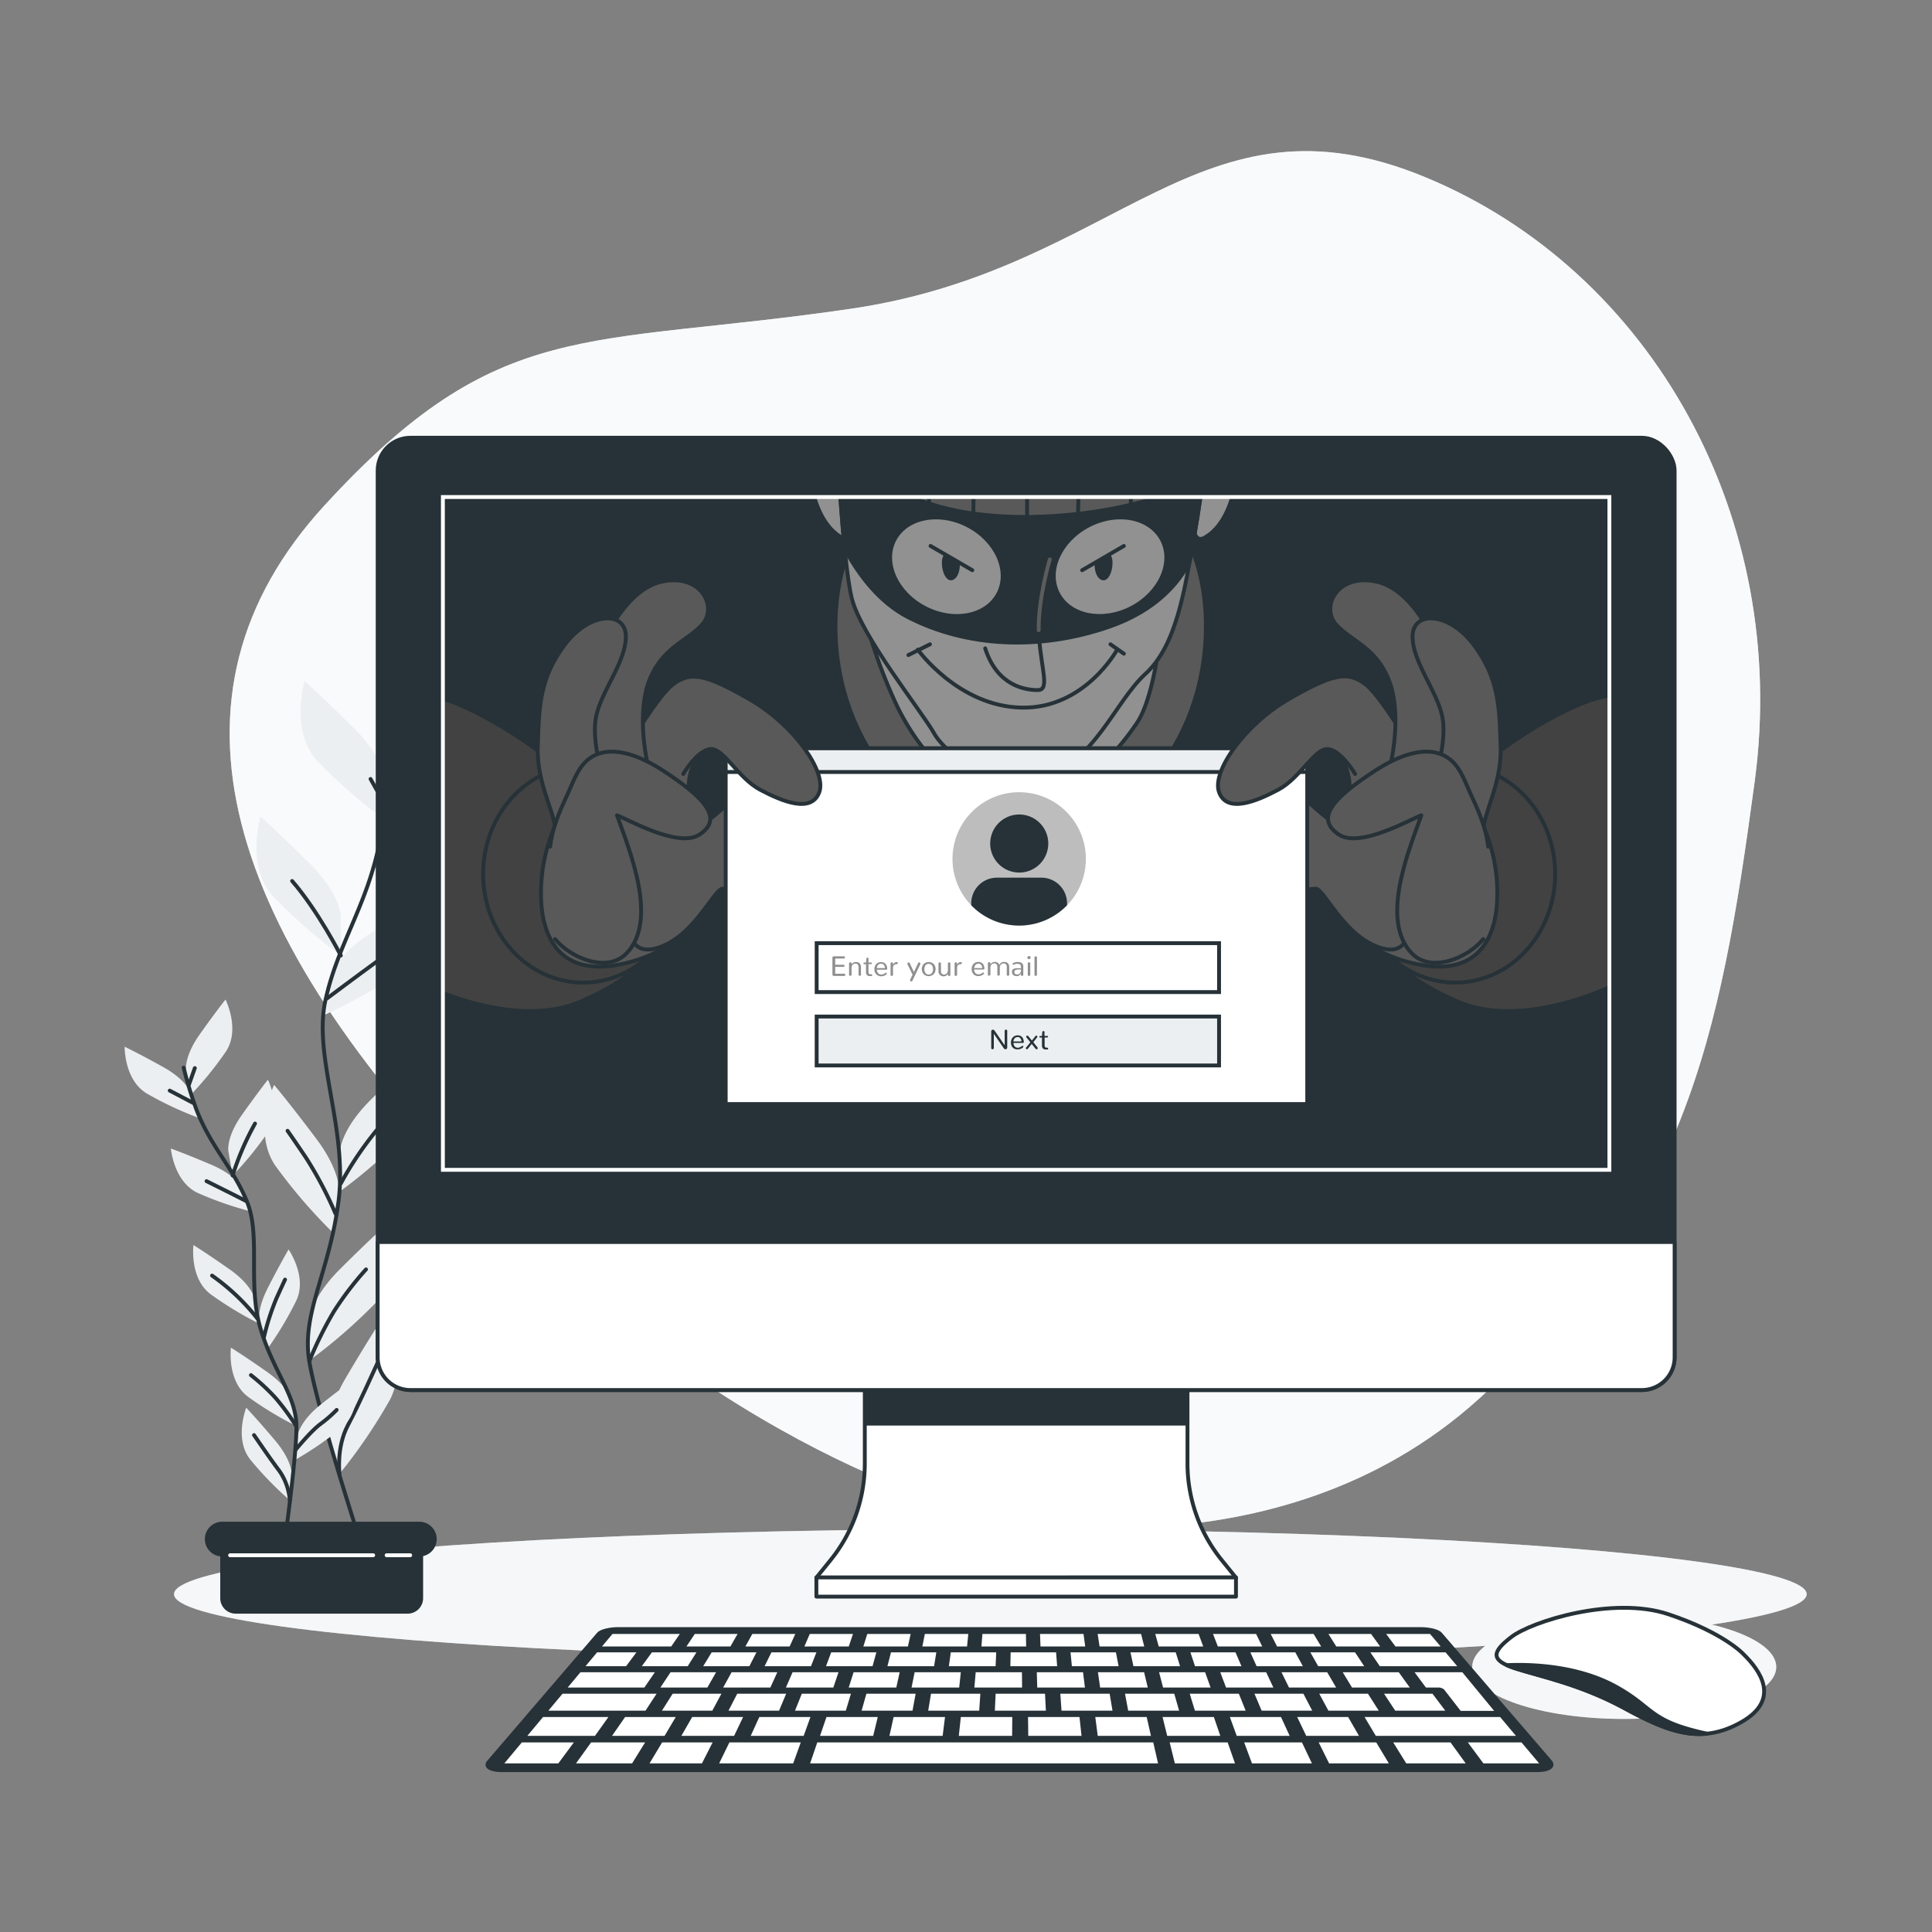 <svg xmlns="http://www.w3.org/2000/svg" xmlns:xlink="http://www.w3.org/1999/xlink" viewBox="0 0 500 500"><rect x="0" y="0" width="500" height="500" fill="#808080" stroke="none"/><defs><clipPath id="freepik--clip-path--inject-2"><path d="M307.32,378.76V351H223.81v27.76a39.72,39.72,0,0,1-8.87,25l-3.66,4.52H319.85l-3.66-4.52A39.72,39.72,0,0,1,307.32,378.76Z" style="fill:#fff;stroke:#263238;stroke-linecap:round;stroke-linejoin:round"></path></clipPath><clipPath id="freepik--clip-path-2--inject-2"><rect x="114.62" y="128.63" width="301.89" height="174.12" style="fill:none;stroke:#fff;stroke-miterlimit:10"></rect></clipPath><clipPath id="freepik--clip-path-3--inject-2"><path d="M418.05,436.42c-10.34-5.65-23-5.72-28.08-5.48a21.3,21.3,0,0,0,2.3.87c6.61,2.12,16.83,4.11,28.3,10.36,8,4.36,14.51,7.18,21.2,6.5C426.47,445.37,428.25,442,418.05,436.42Z" style="fill:#fff;stroke:#263238;stroke-linecap:round;stroke-linejoin:round"></path></clipPath></defs><g id="freepik--background-simple--inject-2"><path d="M255.74,392.18s73.95,17.94,127.1-30.26S445,270.16,454.12,202.17s-26.58-132-85.2-156.29-79.38,23.84-148.53,34S129.27,81.42,84,130.78,58,241.17,125.71,310.55,255.74,392.18,255.74,392.18Z" style="fill:#ECEFF1"></path><path d="M255.74,392.18s73.95,17.94,127.1-30.26S445,270.16,454.12,202.17s-26.58-132-85.2-156.29-79.38,23.84-148.53,34S129.27,81.42,84,130.78,58,241.17,125.71,310.55,255.74,392.18,255.74,392.18Z" style="fill:#fff;opacity:0.7"></path></g><g id="freepik--Floor--inject-2"><ellipse cx="256.3" cy="412.57" rx="211.26" ry="16.83" style="fill:#ECEFF1"></ellipse><ellipse cx="256.3" cy="412.57" rx="211.26" ry="16.83" style="fill:#fff;opacity:0.5"></ellipse><path d="M459.69,431.41c0,7.43-17.62,13.45-39.34,13.45s-39.34-6-39.34-13.45S398.62,418,420.35,418,459.69,424,459.69,431.41Z" style="fill:#ECEFF1"></path><path d="M459.69,431.41c0,7.43-17.62,13.45-39.34,13.45s-39.34-6-39.34-13.45S398.62,418,420.35,418,459.69,424,459.69,431.41Z" style="fill:#fff;opacity:0.5"></path></g><g id="freepik--Plants--inject-2"><path d="M99.63,202.1s0-5.62-7.87-13.48-12.91-12.36-12.91-12.36-3.94,12.92,3.37,20.79a138.13,138.13,0,0,0,17.41,15.16Z" style="fill:#ECEFF1"></path><path d="M88.21,237.18s0-5.62-7.86-13.48-12.92-12.36-12.92-12.36-3.93,12.92,3.37,20.78a137.71,137.71,0,0,0,17.41,15.17Z" style="fill:#ECEFF1"></path><path d="M99.13,211.67s.6-5.59,9.25-12.58,14.15-10.92,14.15-10.92,2.54,13.26-5.55,20.31a137.74,137.74,0,0,1-18.92,13.24Z" style="fill:#ECEFF1"></path><path d="M85.35,253.09s1.17-5.49,10.51-11.53,15.22-9.38,15.22-9.38,1.14,13.46-7.65,19.62A138.23,138.23,0,0,1,83.23,263Z" style="fill:#ECEFF1"></path><path d="M87.94,298.26s0-5.62,7.86-13.48,12.92-12.36,12.92-12.36,3.93,12.92-3.37,20.78a137.71,137.71,0,0,1-17.41,15.17Z" style="fill:#ECEFF1"></path><path d="M87.81,309.28s.8-5.56-5.87-14.46-11-14.06-11-14.06-5.73,12.22.38,21a137.64,137.64,0,0,0,15.08,17.49Z" style="fill:#ECEFF1"></path><path d="M80.05,342s0-5.62,7.87-13.48,12.91-12.36,12.91-12.36,3.94,12.92-3.37,20.78a138.64,138.64,0,0,1-17.41,15.17Z" style="fill:#ECEFF1"></path><path d="M85.3,371.58s-1.42-5.44,4.2-15,9.36-15.23,9.36-15.23,7.08,11.5,2,21a138.12,138.12,0,0,1-13,19.08Z" style="fill:#ECEFF1"></path><path d="M100.34,200.66a160.47,160.47,0,0,1-2.15,17.44c-3.11,16.06-10.88,26.42-14,40.93s5.81,33.19,3.42,51.82-9.64,29-7.57,41.43,13,46.1,13,46.1" style="fill:none;stroke:#263238;stroke-linecap:round;stroke-linejoin:round"></path><line x1="99.05" y1="215.4" x2="107.53" y2="208.9" style="fill:none;stroke:#263238;stroke-linecap:round;stroke-linejoin:round"></line><line x1="99.45" y1="207.91" x2="95.9" y2="201.6" style="fill:none;stroke:#263238;stroke-linecap:round;stroke-linejoin:round"></line><path d="M84.67,258.36s7.09-5.32,14.38-10.64" style="fill:none;stroke:#263238;stroke-linecap:round;stroke-linejoin:round"></path><path d="M88.21,247.29S82.3,235.7,75.6,228" style="fill:none;stroke:#263238;stroke-linecap:round;stroke-linejoin:round"></path><path d="M88.22,306.25A87.56,87.56,0,0,1,103.39,286" style="fill:none;stroke:#263238;stroke-linecap:round;stroke-linejoin:round"></path><path d="M86.84,314.13a99.37,99.37,0,0,0-7.69-14.58c-4.14-6.11-4.73-6.9-4.73-6.9" style="fill:none;stroke:#263238;stroke-linecap:round;stroke-linejoin:round"></path><path d="M80.05,352.28a95,95,0,0,1,6.39-12.92,82.5,82.5,0,0,1,8.28-10.84" style="fill:none;stroke:#263238;stroke-linecap:round;stroke-linejoin:round"></path><path d="M87.86,381.36S87,374.63,90,368.92s6.31-13.21,7.69-16.16" style="fill:none;stroke:#263238;stroke-linecap:round;stroke-linejoin:round"></path><path d="M48.14,277.14s-.61-3.53,3.46-9.31,6.76-9.15,6.76-9.15,3.87,7.67.14,13.4a87.83,87.83,0,0,1-9.27,11.4Z" style="fill:#ECEFF1"></path><path d="M59.1,297.89s-.61-3.52,3.47-9.3,6.76-9.16,6.76-9.16,3.86,7.68.14,13.4a88,88,0,0,1-9.27,11.4Z" style="fill:#ECEFF1"></path><path d="M49.48,283.08s-1-3.44-7.16-6.88-10.06-5.31-10.06-5.31S32.11,279.48,38,283a87.76,87.76,0,0,0,13.29,6.25Z" style="fill:#ECEFF1"></path><path d="M62.63,307.56s-1.34-3.31-7.85-6.09-10.56-4.23-10.56-4.23.75,8.56,6.92,11.47A87.85,87.85,0,0,0,65,313.53Z" style="fill:#ECEFF1"></path><path d="M65.9,336.17s-.61-3.53-6.39-7.6-9.44-6.35-9.44-6.35-1.07,8.53,4.37,12.67A88.78,88.78,0,0,0,67,342.51Z" style="fill:#ECEFF1"></path><path d="M67.18,343.06s-1.1-3.4,2.11-9.7,5.39-10,5.39-10,4.92,7.05,2,13.24a88.06,88.06,0,0,1-7.56,12.6Z" style="fill:#ECEFF1"></path><path d="M77.05,371.47s.41-3.55,6-8,9.07-6.87,9.07-6.87,1.55,8.45-3.64,12.89a88.57,88.57,0,0,1-12.11,8.33Z" style="fill:#ECEFF1"></path><path d="M75.59,362.71s-.61-3.52-6.39-7.6-9.44-6.34-9.44-6.34-1.07,8.52,4.36,12.66a88.14,88.14,0,0,0,12.57,7.62Z" style="fill:#ECEFF1"></path><path d="M75.52,381.86s.3-3.57-4.27-9-7.52-8.54-7.52-8.54-3.19,8,1,13.36A87.74,87.74,0,0,0,75,388.27Z" style="fill:#ECEFF1"></path><path d="M47.53,276.31A99.67,99.67,0,0,0,50.78,287c3.69,9.74,9.69,15.39,13.21,24.15S64,332.6,67.47,344s9.19,17.13,9.24,25.15S73.6,399.5,73.6,399.5" style="fill:none;stroke:#263238;stroke-linecap:round;stroke-linejoin:round"></path><line x1="49.94" y1="285.41" x2="43.92" y2="282.25" style="fill:none;stroke:#263238;stroke-linecap:round;stroke-linejoin:round"></line><line x1="48.88" y1="280.76" x2="50.42" y2="276.42" style="fill:none;stroke:#263238;stroke-linecap:round;stroke-linejoin:round"></line><path d="M63.62,310.79s-5-2.56-10.17-5.11" style="fill:none;stroke:#263238;stroke-linecap:round;stroke-linejoin:round"></path><path d="M60.2,304.23A72.12,72.12,0,0,1,66,290.78" style="fill:none;stroke:#263238;stroke-linecap:round;stroke-linejoin:round"></path><path d="M66.6,341.21a56.05,56.05,0,0,0-11.72-11.09" style="fill:none;stroke:#263238;stroke-linecap:round;stroke-linejoin:round"></path><path d="M68.32,346a63,63,0,0,1,3.23-10c1.94-4.28,2.22-4.84,2.22-4.84" style="fill:none;stroke:#263238;stroke-linecap:round;stroke-linejoin:round"></path><path d="M76.44,375.27s4-4.89,6.47-6.72a34.09,34.09,0,0,0,4.21-3.66" style="fill:none;stroke:#263238;stroke-linecap:round;stroke-linejoin:round"></path><path d="M76.71,369.18a59.51,59.51,0,0,0-5.41-7.41,52.83,52.83,0,0,0-6.36-5.89" style="fill:none;stroke:#263238;stroke-linecap:round;stroke-linejoin:round"></path><path d="M75,388.27a15.34,15.34,0,0,0-2.68-7.57c-2.48-3.27-5.39-7.6-6.58-9.3" style="fill:none;stroke:#263238;stroke-linecap:round;stroke-linejoin:round"></path><path d="M57.53,395.61H109a0,0,0,0,1,0,0v18a3.5,3.5,0,0,1-3.5,3.5H61a3.5,3.5,0,0,1-3.5-3.5v-18A0,0,0,0,1,57.53,395.61Z" style="fill:#263238;stroke:#263238;stroke-linecap:round;stroke-linejoin:round"></path><path d="M108.52,402.32h-51a4,4,0,0,1-4-4h0a4,4,0,0,1,4-4h51a4,4,0,0,1,4,4h0A4,4,0,0,1,108.52,402.32Z" style="fill:#263238;stroke:#263238;stroke-linecap:round;stroke-linejoin:round"></path><line x1="59.55" y1="402.5" x2="96.58" y2="402.5" style="fill:none;stroke:#fff;stroke-linecap:round;stroke-linejoin:round"></line><line x1="100.06" y1="402.5" x2="106.16" y2="402.5" style="fill:none;stroke:#fff;stroke-linecap:round;stroke-linejoin:round"></line></g><g id="freepik--Device--inject-2"><path d="M307.32,378.76V351H223.81v27.76a39.72,39.72,0,0,1-8.87,25l-3.66,4.52H319.85l-3.66-4.52A39.72,39.72,0,0,1,307.32,378.76Z" style="fill:#fff"></path><g style="clip-path:url(#freepik--clip-path--inject-2)"><path d="M218.68,368.94h93.77a39.57,39.57,0,0,1-5.13-19.44V321.73H223.81V349.5A39.57,39.57,0,0,1,218.68,368.94Z" style="fill:#263238"></path></g><path d="M307.32,378.76V351H223.81v27.76a39.72,39.72,0,0,1-8.87,25l-3.66,4.52H319.85l-3.66-4.52A39.72,39.72,0,0,1,307.32,378.76Z" style="fill:none;stroke:#263238;stroke-linecap:round;stroke-linejoin:round"></path><rect x="97.74" y="113.29" width="335.65" height="246.46" rx="8.48" style="fill:#263238;stroke:#263238;stroke-linecap:round;stroke-linejoin:round"></rect><path d="M97.74,321.44H433.39a0,0,0,0,1,0,0v29.82a8.48,8.48,0,0,1-8.48,8.48H106.22a8.48,8.48,0,0,1-8.48-8.48V321.44a0,0,0,0,1,0,0Z" style="fill:#fff;stroke:#263238;stroke-linecap:round;stroke-linejoin:round"></path><rect x="211.28" y="408.24" width="108.59" height="4.96" style="fill:#fff;stroke:#263238;stroke-linecap:round;stroke-linejoin:round"></rect><g style="clip-path:url(#freepik--clip-path-2--inject-2)"><path d="M110,172.41S186.26,114,262.1,118.85s147.59,50.46,160.3,58.87V333.53H107.7Z" style="fill:#263238;stroke:#263238;stroke-linecap:round;stroke-linejoin:round"></path><path d="M312.08,162.08c0,30.71-21.46,55.6-47.93,55.6s-47.93-24.89-47.93-55.6,21.46-47,47.93-47S312.08,131.37,312.08,162.08Z" style="fill:#595959;stroke:#263238;stroke-linecap:round;stroke-linejoin:round"></path><path d="M223,156.56a135.36,135.36,0,0,0,8.88,25.58c6.2,13.19,18.85,26.93,32,26.93S289.46,194.26,294.3,187s6.47-26.66,6.47-26.66Z" style="fill:#919191;stroke:#263238;stroke-linecap:round;stroke-linejoin:round"></path><path d="M211.61,111.55c-2,2.26-2.48,5.33-2.32,8.48.35,7,2.79,16,8.72,19.17s2.09-22.3,2.79-27.19c.63-4.43-4.49-3.77-7-2.26A9,9,0,0,0,211.61,111.55Z" style="fill:#919191;stroke:#263238;stroke-linecap:round;stroke-linejoin:round"></path><path d="M318.17,111.49a14.47,14.47,0,0,1,2.18,8.54c-.35,7-2.79,16-8.72,19.17s-2.09-22.31-2.78-27.19c-.39-2.69,1.9-3.67,4.19-3.53A6.59,6.59,0,0,1,318.17,111.49Z" style="fill:#919191;stroke:#263238;stroke-linecap:round;stroke-linejoin:round"></path><path d="M214.17,89.7s-.69-12.9,2.79-21.61,17.43-22.31,29.28-27.19,26.5-4.88,38.7,3.83,18.47,13.6,21.61,20.92,5.92,22,5.92,31-8,18.13-22.65,24.06-51.59,3.48-64.49-4.19S214.17,89.7,214.17,89.7Z" style="fill:#595959;stroke:#263238;stroke-linecap:round;stroke-linejoin:round"></path><path d="M216.26,108.87s1.75,36.26,4.19,46,18.12,29.28,21.26,34.86,14.64,13.94,27.89,11.15,18.82-19.17,26.84-26.49S306.55,152.8,309,139.2s4.53-33.11,4.53-33.11-19.17,13.94-49.85,10.8-47.06-14.64-47.06-14.64Z" style="fill:#919191;stroke:#263238;stroke-linecap:round;stroke-linejoin:round"></path><path d="M263.67,116.89c-30.67-3.13-47.06-14.64-47.06-14.64l-.35,6.62s.92,19,2.34,33.15c3.34,6.26,8.68,13.75,16.49,17.75,15,7.67,33.81,8.71,51.94,2.44,12.27-4.25,18-11.37,20.83-16.72.38-2.09.75-4.2,1.13-6.29,2.44-13.59,4.53-33.11,4.53-33.11S294.35,120,263.67,116.89Z" style="fill:#263238;stroke:#263238;stroke-linecap:round;stroke-linejoin:round"></path><path d="M237.53,168.13s10.46,14.65,26.84,15,24.75-15,24.75-15" style="fill:none;stroke:#263238;stroke-linecap:round;stroke-linejoin:round"></path><line x1="240.67" y1="166.74" x2="235.09" y2="169.53" style="fill:none;stroke:#263238;stroke-linecap:round;stroke-linejoin:round"></line><line x1="287.38" y1="166.74" x2="290.86" y2="169.18" style="fill:none;stroke:#263238;stroke-linecap:round;stroke-linejoin:round"></line><ellipse cx="244.92" cy="146.66" rx="12.04" ry="15.16" transform="translate(2.14 296.83) rotate(-62.65)" style="fill:#919191;stroke:#263238;stroke-linecap:round;stroke-linejoin:round"></ellipse><path d="M273.81,153.62c3.06,5.91,11.56,7.58,19,3.73s11-11.75,7.93-17.65-11.56-7.58-19-3.73S270.76,147.72,273.81,153.62Z" style="fill:#919191;stroke:#263238;stroke-linecap:round;stroke-linejoin:round"></path><path d="M268.81,163.09c0,.65,0,1.28.09,1.91.7,8.71,2.79,13.59-.35,13.59s-10.46-1-13.59-10.8" style="fill:none;stroke:#263238;stroke-linecap:round;stroke-linejoin:round"></path><path d="M271.69,144.78s-3,9.92-2.88,18.31" style="fill:none;stroke:#5c5c5c;stroke-linecap:round;stroke-linejoin:round"></path><line x1="290.86" y1="141.29" x2="280.06" y2="147.57" style="fill:none;stroke:#263238;stroke-linecap:round;stroke-linejoin:round"></line><path d="M287.28,143.4l-4,2.21a5.27,5.27,0,0,0,0,.57c0,2.23,1,4,2.32,4s2.31-2.23,2.31-4.46A3.61,3.61,0,0,0,287.28,143.4Z" style="fill:#263238"></path><line x1="240.82" y1="141.29" x2="251.63" y2="147.57" style="fill:none;stroke:#263238;stroke-linecap:round;stroke-linejoin:round"></line><path d="M244.4,143.4l4,2.21a5.27,5.27,0,0,1,0,.57c0,2.23-1,4-2.32,4s-2.31-2.23-2.31-4.46A3.61,3.61,0,0,1,244.4,143.4Z" style="fill:#263238"></path><path d="M212.26,90.72s-.88,18.5-.53,20.94S218,123.17,241,130.49s56.13,1,65.54-4.88,8-10.11,8.36-16.39.7-12.89.35-14.64-3.13-2.44-4.18,1-19.87,15-47.76,13.94-43.92-15.34-46-20.22S211.52,87.94,212.26,90.72Z" style="fill:#595959;stroke:#263238;stroke-linecap:round;stroke-linejoin:round"></path><path d="M218.74,92.58a2.31,2.31,0,0,0-2.22,2.59v22.42" style="fill:none;stroke:#263238;stroke-linecap:round;stroke-linejoin:round"></path><path d="M223.38,115.64V122" style="fill:none;stroke:#263238;stroke-linecap:round;stroke-linejoin:round"></path><path d="M225,98s-1.66,2-1.66,3.52v6.25" style="fill:none;stroke:#263238;stroke-linecap:round;stroke-linejoin:round"></path><path d="M232.64,102s-2,1.85-2,3.52v20.93" style="fill:none;stroke:#263238;stroke-linecap:round;stroke-linejoin:round"></path><path d="M240.49,121.8c0,4.15-.07,8-.07,8" style="fill:none;stroke:#263238;stroke-linecap:round;stroke-linejoin:round"></path><path d="M242.83,106.66s-2.59,3.7-2.41,5.19c.07.53.09,3,.08,6" style="fill:none;stroke:#263238;stroke-linecap:round;stroke-linejoin:round"></path><path d="M253.21,108.88a42.36,42.36,0,0,0-1.11,7c0,2.41-.19,16.49-.19,16.49" style="fill:none;stroke:#263238;stroke-linecap:round;stroke-linejoin:round"></path><line x1="265.81" y1="110.18" x2="265.81" y2="133.34" style="fill:none;stroke:#263238;stroke-linecap:round;stroke-linejoin:round"></line><path d="M277.48,109.62s2.22,2.23,2,6.86S279,132.6,279,132.6" style="fill:none;stroke:#263238;stroke-linecap:round;stroke-linejoin:round"></path><path d="M292.66,126c0,2.43,0,4.21,0,4.21" style="fill:none;stroke:#263238;stroke-linecap:round;stroke-linejoin:round"></path><path d="M290.08,107.21s2.22,3,2.41,5.75c.06.9.1,3.06.13,5.54" style="fill:none;stroke:#263238;stroke-linecap:round;stroke-linejoin:round"></path><path d="M301.57,102.58s3,1.67,3.7,4.26-.74,19.64-.74,19.64" style="fill:none;stroke:#263238;stroke-linecap:round;stroke-linejoin:round"></path><path d="M310.64,96.65s3.17-1.08,2.78,5.38-1.48,19.27-1.48,19.27" style="fill:none;stroke:#263238;stroke-linecap:round;stroke-linejoin:round"></path><path d="M360.88,247.21s.88,5.32,16.37,12,36.74-1.77,46-7.09S433.91,198.52,429,187s-16.8-7.15-28.77-.45S383,199,373.71,204.72,346.71,227.3,360.88,247.21Z" style="fill:#424242;stroke:#263238;stroke-linecap:round;stroke-linejoin:round"></path><ellipse cx="376.59" cy="226.19" rx="25.89" ry="28.11" style="fill:#424242;stroke:#263238;stroke-linecap:round;stroke-linejoin:round"></ellipse><path d="M380.73,207.87c-4.76-7.81-27.07-17-34.55-18a7,7,0,0,0-1.43,0l2,5.6s3.54,4.87,2.22,10.62c-1.26,5.45-.78,10.63-5.76,8,0,.58-5.8-2.78-5.75-2.22a29.59,29.59,0,0,0,4.69,13.41s1.7,17.66,21.4,23.44,23.3-7.27,23.85-14.64A43.26,43.26,0,0,0,380.73,207.87Z" style="fill:#595959;stroke:#263238;stroke-linecap:round;stroke-linejoin:round"></path><path d="M364.42,233.05s3.1,15-6.64,12.39S342.73,230,340.52,230s-12.4,2.66-17.27-5.75-8-15.94-4.87-23.9,9.74-5.76,13.73,0,11.5,11.5,11.5,11.5,1.78-1.77,9.74-1.77,8-1.32,8-1.32" style="fill:#595959;stroke:#263238;stroke-linecap:round;stroke-linejoin:round"></path><path d="M166.64,247.21s-.89,5.32-16.38,12-36.74-1.77-46-7.09S93.6,198.52,98.47,187s16.8-7.15,28.77-.45S144.5,199,153.8,204.72,180.8,227.3,166.64,247.21Z" style="fill:#424242;stroke:#263238;stroke-linecap:round;stroke-linejoin:round"></path><ellipse cx="150.92" cy="226.19" rx="25.89" ry="28.11" style="fill:#424242;stroke:#263238;stroke-linecap:round;stroke-linejoin:round"></ellipse><path d="M146.78,207.87c4.76-7.81,27.08-17,34.55-18a7,7,0,0,1,1.43,0l-2,5.6s-3.54,4.87-2.21,10.62c1.25,5.45.77,10.63,5.75,8,0,.58,5.8-2.78,5.76-2.22a29.54,29.54,0,0,1-4.7,13.41s-1.69,17.66-21.4,23.44-23.29-7.27-23.85-14.64A43.39,43.39,0,0,1,146.78,207.87Z" style="fill:#595959;stroke:#263238;stroke-linecap:round;stroke-linejoin:round"></path><path d="M163.09,233.05s-3.09,15,6.64,12.39S184.78,230,187,230s12.39,2.66,17.26-5.75,8-15.94,4.87-23.9-9.74-5.76-13.72,0-11.51,11.5-11.51,11.5-1.77-1.77-9.74-1.77-8-1.32-8-1.32" style="fill:#595959;stroke:#263238;stroke-linecap:round;stroke-linejoin:round"></path><rect x="187.81" y="193.66" width="150.5" height="92.07" style="fill:#fff;stroke:#263238;stroke-linecap:round;stroke-linejoin:round"></rect><circle cx="263.76" cy="222.27" r="17.26" transform="translate(2.3 447.25) rotate(-80.83)" style="fill:#bdbdbd"></circle><circle cx="263.76" cy="218.29" r="7.52" transform="translate(5.34 442.87) rotate(-80.6)" style="fill:#263238"></circle><path d="M251.36,234.28a17.26,17.26,0,0,0,24.79,0v-.5a6.64,6.64,0,0,0-6.64-6.64H258a6.64,6.64,0,0,0-6.64,6.64Z" style="fill:#263238"></path><rect x="211.35" y="244.09" width="104.14" height="12.66" style="fill:none;stroke:#263238;stroke-miterlimit:10"></rect><rect x="211.35" y="263.08" width="104.14" height="12.66" style="fill:#ECEFF1;stroke:#263238;stroke-miterlimit:10"></rect><path d="M215.54,252.46a.31.31,0,0,1-.11-.25v-4.37a.35.35,0,0,1,.1-.25.33.33,0,0,1,.24-.1h2.63a.26.26,0,0,1,.2.08.32.32,0,0,1,.08.2.32.32,0,0,1-.08.21.26.26,0,0,1-.2.08h-2.25v1.62h2.12a.26.26,0,0,1,.22.08.26.26,0,0,1,.07.19.26.26,0,0,1-.29.28h-2.12V252h2.34a.26.26,0,0,1,.21.09.27.27,0,0,1,.07.2.26.26,0,0,1-.28.28h-2.71A.33.33,0,0,1,215.54,252.46Z" style="fill:#8f8f8f"></path><path d="M219.84,252.48a.26.26,0,0,1-.1-.22v-2.92a.29.29,0,0,1,.1-.22.31.31,0,0,1,.23-.08.34.34,0,0,1,.22.07.26.26,0,0,1,.1.22v.31a1,1,0,0,1,.44-.5,1.36,1.36,0,0,1,.71-.17,1.28,1.28,0,0,1,.94.34,1.38,1.38,0,0,1,.34,1v1.92a.28.28,0,0,1-.09.22.3.3,0,0,1-.22.08.31.31,0,0,1-.23-.08.28.28,0,0,1-.09-.22v-1.93a1,1,0,0,0-.21-.69.77.77,0,0,0-.6-.24.94.94,0,0,0-.69.29,1.15,1.15,0,0,0-.3.8v1.77a.29.29,0,0,1-.1.22.32.32,0,0,1-.23.08A.29.29,0,0,1,219.84,252.48Z" style="fill:#8f8f8f"></path><path d="M224.36,252.35a1.2,1.2,0,0,1-.24-.82v-2h-.43a.24.24,0,0,1-.18-.06.22.22,0,0,1,0-.3.24.24,0,0,1,.17-.06h.44l.09-1a.23.23,0,0,1,.1-.19.27.27,0,0,1,.2-.08.26.26,0,0,1,.18.06.24.24,0,0,1,.07.19v1h.66a.24.24,0,0,1,.17.06.21.21,0,0,1,.06.16c0,.13-.08.2-.23.2h-.66v1.93a1,1,0,0,0,.11.53.33.33,0,0,0,.32.16h.3a.26.26,0,0,1,.19.08.25.25,0,0,1,0,.31.2.2,0,0,1-.12.08l-.16,0H225A.86.86,0,0,1,224.36,252.35Z" style="fill:#8f8f8f"></path><path d="M227.13,252.41a1.68,1.68,0,0,1-.63-.64,2.16,2.16,0,0,1,0-1.88,1.53,1.53,0,0,1,.59-.67A1.61,1.61,0,0,1,228,249a1.67,1.67,0,0,1,.73.14,1.13,1.13,0,0,1,.5.38,2,2,0,0,1,.28.54,2.69,2.69,0,0,1,.1.66.25.25,0,0,1-.06.17.22.22,0,0,1-.17.07h-2.43a1.25,1.25,0,0,0,.32.92,1.14,1.14,0,0,0,.82.32,1.48,1.48,0,0,0,.57-.11,2.78,2.78,0,0,0,.51-.31.24.24,0,0,1,.13-.05.18.18,0,0,1,.15.07.2.2,0,0,1,.06.15.28.28,0,0,1-.1.2,2,2,0,0,1-2.25.29Zm1.89-1.88a1.45,1.45,0,0,0-.28-.81.88.88,0,0,0-.73-.32,1.06,1.06,0,0,0-.45.1.78.78,0,0,0-.33.26,1.13,1.13,0,0,0-.21.35,1.58,1.58,0,0,0-.09.42Z" style="fill:#8f8f8f"></path><path d="M230.56,252.48a.27.27,0,0,1-.09-.22v-2.92a.25.25,0,0,1,.1-.22.35.35,0,0,1,.22-.08.36.36,0,0,1,.23.08.26.26,0,0,1,.09.21v.42a1.06,1.06,0,0,1,.36-.55,1,1,0,0,1,.64-.22.2.2,0,0,1,.18.09.32.32,0,0,1,.07.2.24.24,0,0,1-.07.18.19.19,0,0,1-.17.07,1,1,0,0,0-.74.25.87.87,0,0,0-.27.67v1.82a.27.27,0,0,1-.09.22.34.34,0,0,1-.23.08A.31.31,0,0,1,230.56,252.48Z" style="fill:#8f8f8f"></path><path d="M235.84,254a.37.37,0,0,1-.22-.08.25.25,0,0,1-.09-.2.31.31,0,0,1,0-.13l.64-1.35-1.32-2.72a.32.32,0,0,1,0-.14.29.29,0,0,1,.09-.22.38.38,0,0,1,.23-.08.28.28,0,0,1,.27.19l1.08,2.29,1.09-2.3a.31.31,0,0,1,.28-.2.33.33,0,0,1,.22.09.29.29,0,0,1,.09.21.5.5,0,0,1,0,.12l-2.06,4.32A.29.29,0,0,1,235.84,254Z" style="fill:#8f8f8f"></path><path d="M239.05,252.11a2,2,0,0,1,0-2.63,1.9,1.9,0,0,1,2.59,0,2,2,0,0,1,0,2.63,1.87,1.87,0,0,1-2.59,0Zm2.13-.29a1.88,1.88,0,0,0,0-2,1.11,1.11,0,0,0-1.67,0,1.87,1.87,0,0,0,0,2,1,1,0,0,0,.83.38A1,1,0,0,0,241.18,251.82Z" style="fill:#8f8f8f"></path><path d="M243.23,252.28a1.34,1.34,0,0,1-.35-1v-1.91a.3.3,0,0,1,.09-.23.37.37,0,0,1,.46,0,.3.3,0,0,1,.09.23v1.92a1,1,0,0,0,.21.69.72.72,0,0,0,.59.24.94.94,0,0,0,.69-.29,1.21,1.21,0,0,0,.31-.8v-1.76a.26.26,0,0,1,.1-.22.31.31,0,0,1,.22-.09.36.36,0,0,1,.23.08.3.3,0,0,1,.09.23v2.92a.25.25,0,0,1-.1.22.3.3,0,0,1-.22.08.35.35,0,0,1-.23-.07.28.28,0,0,1-.09-.22V252a1,1,0,0,1-.44.49,1.43,1.43,0,0,1-.72.18A1.26,1.26,0,0,1,243.23,252.28Z" style="fill:#8f8f8f"></path><path d="M247.14,252.48a.27.27,0,0,1-.09-.22v-2.92a.27.27,0,0,1,.09-.22.38.38,0,0,1,.23-.08.33.33,0,0,1,.22.08.24.24,0,0,1,.1.21v.42a1,1,0,0,1,.35-.55,1,1,0,0,1,.65-.22.23.23,0,0,1,.18.09.32.32,0,0,1,.06.2.28.28,0,0,1-.06.18.21.21,0,0,1-.17.07,1.09,1.09,0,0,0-.75.25.9.9,0,0,0-.26.67v1.82a.25.25,0,0,1-.1.22.31.31,0,0,1-.23.08A.29.29,0,0,1,247.14,252.48Z" style="fill:#8f8f8f"></path><path d="M252.32,252.41a1.59,1.59,0,0,1-.62-.64,2,2,0,0,1-.24-1,2,2,0,0,1,.2-.9,1.59,1.59,0,0,1,.59-.67,1.65,1.65,0,0,1,.92-.25,1.67,1.67,0,0,1,.73.14,1.16,1.16,0,0,1,.49.38,1.55,1.55,0,0,1,.28.54,2.28,2.28,0,0,1,.1.66.31.31,0,0,1-.05.17.24.24,0,0,1-.17.07h-2.44a1.26,1.26,0,0,0,.33.92,1.11,1.11,0,0,0,.82.32,1.4,1.4,0,0,0,.56-.11,2.78,2.78,0,0,0,.51-.31.27.27,0,0,1,.14-.05.17.17,0,0,1,.14.07.2.2,0,0,1,.06.15.25.25,0,0,1-.1.2,2,2,0,0,1-1.36.51A2,2,0,0,1,252.32,252.41Zm1.89-1.88a1.38,1.38,0,0,0-.28-.81.87.87,0,0,0-.73-.32,1.14,1.14,0,0,0-.45.1.93.93,0,0,0-.33.26,1.1,1.1,0,0,0-.2.35,1.29,1.29,0,0,0-.1.42Z" style="fill:#8f8f8f"></path><path d="M255.75,252.48a.27.27,0,0,1-.09-.22v-2.93a.29.29,0,0,1,.09-.22A.38.38,0,0,1,256,249a.35.35,0,0,1,.22.08.23.23,0,0,1,.1.2v.33a1.17,1.17,0,0,1,.46-.5,1.41,1.41,0,0,1,.69-.17,1.27,1.27,0,0,1,.74.21,1,1,0,0,1,.42.61,1.21,1.21,0,0,1,.48-.62,1.52,1.52,0,0,1,.79-.2,1.59,1.59,0,0,1,.5.07,1.52,1.52,0,0,1,.41.24,1.11,1.11,0,0,1,.28.43,1.85,1.85,0,0,1,.1.61v1.94a.25.25,0,0,1-.1.22.31.31,0,0,1-.23.08.29.29,0,0,1-.22-.08.27.27,0,0,1-.09-.22v-2a.93.93,0,0,0-.21-.66.72.72,0,0,0-.57-.23,1,1,0,0,0-.73.29,1.19,1.19,0,0,0-.29.86v1.71a.26.26,0,0,1-.1.22.3.3,0,0,1-.22.08.29.29,0,0,1-.22-.08.26.26,0,0,1-.1-.22v-1.88c0-.65-.26-1-.77-1a1,1,0,0,0-.74.3,1.14,1.14,0,0,0-.28.83v1.73a.25.25,0,0,1-.1.22.31.31,0,0,1-.23.08A.29.29,0,0,1,255.75,252.48Z" style="fill:#8f8f8f"></path><path d="M262.26,252.36a.91.91,0,0,1-.35-.76,1.25,1.25,0,0,1,0-.35,1.11,1.11,0,0,1,.12-.27.67.67,0,0,1,.22-.19,1.55,1.55,0,0,1,.32-.14,2,2,0,0,1,.43-.07l.54,0h.67v-.39a.7.7,0,0,0-.2-.56.8.8,0,0,0-.56-.18,2.2,2.2,0,0,0-.44,0l-.34.09-.3.13h-.09a.21.21,0,0,1-.16-.07.28.28,0,0,1-.07-.17.18.18,0,0,1,.1-.16,2.62,2.62,0,0,1,1.31-.31,1.55,1.55,0,0,1,1,.3,1.12,1.12,0,0,1,.37.93v2.07a.27.27,0,0,1-.1.22.35.35,0,0,1-.22.08.33.33,0,0,1-.22-.08.27.27,0,0,1-.09-.22v-.34a1.13,1.13,0,0,1-1.1.7A1.42,1.42,0,0,1,262.26,252.36Zm1.69-.5a1.23,1.23,0,0,0,.3-.86v-.1h-.71a3.12,3.12,0,0,0-.49.06.82.82,0,0,0-.32.12.48.48,0,0,0-.16.19.67.67,0,0,0-.05.3.56.56,0,0,0,.19.47.82.82,0,0,0,.52.15A1,1,0,0,0,264,251.86Z" style="fill:#8f8f8f"></path><path d="M266,248.11a.42.42,0,0,1-.11-.29.36.36,0,0,1,.12-.28.41.41,0,0,1,.3-.11.44.44,0,0,1,.3.11.39.39,0,0,1,.11.28.42.42,0,0,1-.11.29.44.44,0,0,1-.3.1A.45.45,0,0,1,266,248.11Zm.08,4.37a.32.32,0,0,1-.09-.24v-2.89a.3.3,0,0,1,.09-.23.35.35,0,0,1,.23-.09.33.33,0,0,1,.23.09.3.3,0,0,1,.09.23v2.89a.3.3,0,0,1-.1.24.36.36,0,0,1-.23.08A.35.35,0,0,1,266.06,252.48Z" style="fill:#8f8f8f"></path><path d="M267.81,252.48a.32.32,0,0,1-.09-.24v-4.43a.28.28,0,0,1,.1-.23.31.31,0,0,1,.22-.09.33.33,0,0,1,.23.09.3.3,0,0,1,.09.23v4.43a.3.3,0,0,1-.1.24.36.36,0,0,1-.23.08A.35.35,0,0,1,267.81,252.48Z" style="fill:#8f8f8f"></path><path d="M256.63,271.47a.33.33,0,0,1-.1-.24v-4.3a.45.45,0,0,1,.12-.33.38.38,0,0,1,.29-.12.54.54,0,0,1,.26.07.55.55,0,0,1,.22.21l2.59,3.76v-3.73a.3.3,0,0,1,.09-.23.35.35,0,0,1,.24-.08.32.32,0,0,1,.23.08.28.28,0,0,1,.1.23v4.3a.42.42,0,0,1-.13.33.39.39,0,0,1-.31.13.53.53,0,0,1-.24-.06.49.49,0,0,1-.2-.18l-2.59-3.76v3.68a.33.33,0,0,1-.1.24.41.41,0,0,1-.24.08A.38.38,0,0,1,256.63,271.47Z" style="fill:#263238"></path><path d="M262.47,271.39a1.55,1.55,0,0,1-.63-.64,2.21,2.21,0,0,1,0-1.88,1.63,1.63,0,0,1,.59-.66,1.68,1.68,0,0,1,.92-.26,1.83,1.83,0,0,1,.73.14,1.28,1.28,0,0,1,.5.38,1.76,1.76,0,0,1,.27.55,2.27,2.27,0,0,1,.11.65.24.24,0,0,1-.06.17.19.19,0,0,1-.17.07h-2.43a1.26,1.26,0,0,0,.32.93,1.18,1.18,0,0,0,.82.32A1.32,1.32,0,0,0,264,271a2.26,2.26,0,0,0,.51-.3.17.17,0,0,1,.13-.05.2.2,0,0,1,.15.06.24.24,0,0,1,.05.16.28.28,0,0,1-.09.2,2,2,0,0,1-1.36.5A1.75,1.75,0,0,1,262.47,271.39Zm1.89-1.87a1.52,1.52,0,0,0-.28-.82.88.88,0,0,0-.73-.31.93.93,0,0,0-.45.1.76.76,0,0,0-.33.25,1.31,1.31,0,0,0-.21.36,1.43,1.43,0,0,0-.09.42Z" style="fill:#263238"></path><path d="M268,271.42l-1-1.25-1,1.26a.26.26,0,0,1-.21.12.31.31,0,0,1-.22-.09.25.25,0,0,1-.09-.2.2.2,0,0,1,.06-.14l1.12-1.38-1-1.24a.27.27,0,0,1,0-.39.29.29,0,0,1,.22-.09.33.33,0,0,1,.25.14l.92,1.13.92-1.15a.26.26,0,0,1,.22-.12.3.3,0,0,1,.2.08.26.26,0,0,1,.09.19.27.27,0,0,1-.06.16l-1,1.27,1.09,1.36a.27.27,0,0,1,.06.17.29.29,0,0,1-.09.21.31.31,0,0,1-.22.09A.33.33,0,0,1,268,271.42Z" style="fill:#263238"></path><path d="M269.9,271.33a1.15,1.15,0,0,1-.24-.81v-2h-.43a.24.24,0,0,1-.18-.05.21.21,0,0,1-.06-.16.2.2,0,0,1,.06-.15.3.3,0,0,1,.18-.05h.43l.09-1a.28.28,0,0,1,.1-.2.32.32,0,0,1,.21-.08.21.21,0,0,1,.17.07.23.23,0,0,1,.08.19v1H271a.21.21,0,0,1,.17.06.2.2,0,0,1,.06.15c0,.14-.08.2-.23.2h-.65v1.94a1,1,0,0,0,.1.53.38.38,0,0,0,.32.16H271a.23.23,0,0,1,.18.07.24.24,0,0,1,.07.18.23.23,0,0,1,0,.14.25.25,0,0,1-.12.08.45.45,0,0,1-.16,0h-.42A.85.85,0,0,1,269.9,271.33Z" style="fill:#263238"></path><rect x="187.81" y="193.66" width="150.5" height="6.13" style="fill:#ECEFF1;stroke:#263238;stroke-linecap:round;stroke-linejoin:round"></rect><path d="M176.82,200.3s3.56-6.1,7-6.44,7.13,7.47,12.91,10.53,13.24,6.11,15.28.68S205.18,187.4,194,181s-15.29-7.47-20-3.74S159.11,199,159.11,199" style="fill:#595959;stroke:#263238;stroke-linecap:round;stroke-linejoin:round"></path><path d="M167.4,196.68s-2.72-12.23.68-20.72,9.51-9.85,13.59-14.27,0-13.25-10.19-11.21-16.65,17.32-20.38,27.17-.34,24.46.68,27.52" style="fill:#595959;stroke:#263238;stroke-linecap:round;stroke-linejoin:round"></path><path d="M156.53,202.45s-3.39-9.51-2.38-16.3,7.82-14.61,7.82-21.4-9.51-6.46-16,2.37-6.45,16.31-6.79,26.16S144,210.6,144,216.72a12.19,12.19,0,0,0,3.74,9.17" style="fill:#595959;stroke:#263238;stroke-linecap:round;stroke-linejoin:round"></path><path d="M142.38,219.1c.5-4.56,2.31-8.85,4.25-13,1.48-3.1,2.72-7.17,5.45-9.43,5.69-4.71,14.16-.7,19.4,2.68C183,206.87,187.1,212,181,216c-5.39,3.59-18.56-4-21.32-5,3.39,9.43,10.66,27.07,2.55,35.64-5.07,5.36-14.59,1.24-18.57-3.6" style="fill:#595959;stroke:#263238;stroke-linecap:round;stroke-linejoin:round"></path><path d="M350.7,200.3s-3.57-6.1-7-6.44-7.13,7.47-12.9,10.53-13.25,6.11-15.29.68,6.79-17.67,18-24.12,15.29-7.47,20-3.74S368.4,199,368.4,199" style="fill:#595959;stroke:#263238;stroke-linecap:round;stroke-linejoin:round"></path><path d="M360.11,196.68s2.72-12.23-.68-20.72-9.51-9.85-13.59-14.27,0-13.25,10.19-11.21,16.65,17.32,20.39,27.17.34,24.46-.68,27.52" style="fill:#595959;stroke:#263238;stroke-linecap:round;stroke-linejoin:round"></path><path d="M371,202.45s3.4-9.51,2.38-16.3-7.81-14.61-7.81-21.4,9.51-6.46,16,2.37,6.46,16.31,6.79,26.16-4.75,17.32-4.75,23.44a12.19,12.19,0,0,1-3.74,9.17" style="fill:#595959;stroke:#263238;stroke-linecap:round;stroke-linejoin:round"></path><path d="M385.13,219.1c-.5-4.56-2.3-8.85-4.25-13-1.47-3.1-2.72-7.17-5.44-9.43-5.7-4.71-14.17-.7-19.41,2.68-11.54,7.48-15.62,12.57-9.51,16.65,5.39,3.59,18.56-4,21.32-5-3.38,9.43-10.66,27.07-2.55,35.64,5.08,5.36,14.6,1.24,18.58-3.6" style="fill:#595959;stroke:#263238;stroke-linecap:round;stroke-linejoin:round"></path></g><rect x="114.62" y="128.63" width="301.89" height="174.12" style="fill:none;stroke:#fff;stroke-miterlimit:10"></rect></g><g id="freepik--Keyboard--inject-2"><path d="M451.19,428.08s-5-5.5-19.39-10.31-35.44,1.88-40.61,5.84-5.53,6.08,1.08,8.2,16.83,4.11,28.3,10.36,19.85,9.34,30.12,3.49S455.5,432.27,451.19,428.08Z" style="fill:#fff;stroke:#263238;stroke-linecap:round;stroke-linejoin:round"></path><path d="M418.05,436.42c-10.34-5.65-23-5.72-28.08-5.48a21.3,21.3,0,0,0,2.3.87c6.61,2.12,16.83,4.11,28.3,10.36,8,4.36,14.51,7.18,21.2,6.5C426.47,445.37,428.25,442,418.05,436.42Z" style="fill:#fff"></path><g style="clip-path:url(#freepik--clip-path-3--inject-2)"><path d="M418.05,436.42c-10.34-5.65-23-5.72-28.08-5.48a21.3,21.3,0,0,0,2.3.87c6.61,2.12,16.83,4.11,28.3,10.36,8,4.36,14.51,7.18,21.2,6.5C426.47,445.37,428.25,442,418.05,436.42Z" style="fill:#263238;stroke:#263238;stroke-linecap:round;stroke-linejoin:round"></path></g><path d="M418.05,436.42c-10.34-5.65-23-5.72-28.08-5.48a21.3,21.3,0,0,0,2.3.87c6.61,2.12,16.83,4.11,28.3,10.36,8,4.36,14.51,7.18,21.2,6.5C426.47,445.37,428.25,442,418.05,436.42Z" style="fill:none;stroke:#263238;stroke-linecap:round;stroke-linejoin:round"></path><path d="M397.84,458.07h-268c-2.81,0-4.3-.92-3.35-2l28.47-33.17c.59-.69,2.83-1.25,5-1.25H367.71c2.18,0,4.43.56,5,1.25L401.2,456C402.15,457.15,400.66,458.07,397.84,458.07Z" style="fill:#263238;stroke:#263238;stroke-linecap:round;stroke-linejoin:round;stroke-width:1.095px"></path><polygon points="266.05 422.32 253.74 422.32 253.4 426.65 266.12 426.65 266.05 422.32" style="fill:#fff;stroke:#263238;stroke-linecap:round;stroke-linejoin:round;stroke-width:1.095px"></polygon><polygon points="236.36 422.32 224.05 422.32 222.69 426.65 235.41 426.65 236.36 422.32" style="fill:#fff;stroke:#263238;stroke-linecap:round;stroke-linejoin:round;stroke-width:1.095px"></polygon><polygon points="280.89 422.32 268.59 422.32 268.75 426.65 281.48 426.65 280.89 422.32" style="fill:#fff;stroke:#263238;stroke-linecap:round;stroke-linejoin:round;stroke-width:1.095px"></polygon><polygon points="206.67 422.32 194.37 422.32 191.98 426.65 204.71 426.65 206.67 422.32" style="fill:#fff;stroke:#263238;stroke-linecap:round;stroke-linejoin:round;stroke-width:1.095px"></polygon><polygon points="221.51 422.32 209.21 422.32 207.34 426.65 220.06 426.65 221.51 422.32" style="fill:#fff;stroke:#263238;stroke-linecap:round;stroke-linejoin:round;stroke-width:1.095px"></polygon><polygon points="176.63 426.65 189.35 426.65 191.83 422.32 179.52 422.32 176.63 426.65" style="fill:#fff;stroke:#263238;stroke-linecap:round;stroke-linejoin:round;stroke-width:1.095px"></polygon><polygon points="251.2 422.32 238.9 422.32 238.04 426.65 250.77 426.65 251.2 422.32" style="fill:#fff;stroke:#263238;stroke-linecap:round;stroke-linejoin:round;stroke-width:1.095px"></polygon><polygon points="295.74 422.32 283.43 422.32 284.1 426.65 296.83 426.65 295.74 422.32" style="fill:#fff;stroke:#263238;stroke-linecap:round;stroke-linejoin:round;stroke-width:1.095px"></polygon><polygon points="176.98 422.32 158.25 422.32 154.62 426.65 174 426.65 176.98 422.32" style="fill:#fff;stroke:#263238;stroke-linecap:round;stroke-linejoin:round;stroke-width:1.095px"></polygon><polygon points="357.65 422.32 360.87 426.65 374.01 426.65 370.35 422.32 357.65 422.32" style="fill:#fff;stroke:#263238;stroke-linecap:round;stroke-linejoin:round;stroke-width:1.095px"></polygon><polygon points="355.11 422.32 342.81 422.32 345.52 426.65 358.25 426.65 355.11 422.32" style="fill:#fff;stroke:#263238;stroke-linecap:round;stroke-linejoin:round;stroke-width:1.095px"></polygon><polygon points="340.27 422.32 327.96 422.32 330.17 426.65 342.89 426.65 340.27 422.32" style="fill:#fff;stroke:#263238;stroke-linecap:round;stroke-linejoin:round;stroke-width:1.095px"></polygon><polygon points="310.58 422.32 298.27 422.32 299.46 426.65 312.18 426.65 310.58 422.32" style="fill:#fff;stroke:#263238;stroke-linecap:round;stroke-linejoin:round;stroke-width:1.095px"></polygon><polygon points="325.42 422.32 313.12 422.32 314.81 426.65 327.54 426.65 325.42 422.32" style="fill:#fff;stroke:#263238;stroke-linecap:round;stroke-linejoin:round;stroke-width:1.095px"></polygon><polygon points="227.52 427.08 214.73 427.08 212.98 431.76 226.23 431.76 227.52 427.08" style="fill:#fff;stroke:#263238;stroke-linecap:round;stroke-linejoin:round;stroke-width:1.095px"></polygon><polygon points="242.96 427.08 230.16 427.08 228.96 431.76 242.21 431.76 242.96 427.08" style="fill:#fff;stroke:#263238;stroke-linecap:round;stroke-linejoin:round;stroke-width:1.095px"></polygon><polygon points="258.39 427.08 245.59 427.08 244.94 431.76 258.19 431.76 258.39 427.08" style="fill:#fff;stroke:#263238;stroke-linecap:round;stroke-linejoin:round;stroke-width:1.095px"></polygon><polygon points="196.66 427.08 183.87 427.08 181.01 431.76 194.27 431.76 196.66 427.08" style="fill:#fff;stroke:#263238;stroke-linecap:round;stroke-linejoin:round;stroke-width:1.095px"></polygon><polygon points="165.03 431.76 178.28 431.76 181.23 427.08 168.43 427.08 165.03 431.76" style="fill:#fff;stroke:#263238;stroke-linecap:round;stroke-linejoin:round;stroke-width:1.095px"></polygon><polygon points="273.82 427.08 261.02 427.08 260.92 431.76 274.18 431.76 273.82 427.08" style="fill:#fff;stroke:#263238;stroke-linecap:round;stroke-linejoin:round;stroke-width:1.095px"></polygon><polygon points="212.09 427.08 199.3 427.08 197 431.76 210.25 431.76 212.09 427.08" style="fill:#fff;stroke:#263238;stroke-linecap:round;stroke-linejoin:round;stroke-width:1.095px"></polygon><polygon points="350.98 427.08 338.18 427.08 340.83 431.76 354.08 431.76 350.98 427.08" style="fill:#fff;stroke:#263238;stroke-linecap:round;stroke-linejoin:round;stroke-width:1.095px"></polygon><polygon points="165.8 427.08 154.27 427.08 150.36 431.76 162.3 431.76 165.8 427.08" style="fill:#fff;stroke:#263238;stroke-linecap:round;stroke-linejoin:round;stroke-width:1.095px"></polygon><polygon points="353.61 427.08 356.81 431.76 378.31 431.76 374.37 427.08 353.61 427.08" style="fill:#fff;stroke:#263238;stroke-linecap:round;stroke-linejoin:round;stroke-width:1.095px"></polygon><polygon points="335.55 427.08 322.75 427.08 324.85 431.76 338.1 431.76 335.55 427.08" style="fill:#fff;stroke:#263238;stroke-linecap:round;stroke-linejoin:round;stroke-width:1.095px"></polygon><polygon points="289.25 427.08 276.45 427.08 276.9 431.76 290.16 431.76 289.25 427.08" style="fill:#fff;stroke:#263238;stroke-linecap:round;stroke-linejoin:round;stroke-width:1.095px"></polygon><polygon points="304.68 427.08 291.89 427.08 292.89 431.76 306.14 431.76 304.68 427.08" style="fill:#fff;stroke:#263238;stroke-linecap:round;stroke-linejoin:round;stroke-width:1.095px"></polygon><polygon points="320.11 427.08 307.32 427.08 308.87 431.76 322.12 431.76 320.11 427.08" style="fill:#fff;stroke:#263238;stroke-linecap:round;stroke-linejoin:round;stroke-width:1.095px"></polygon><polygon points="298.9 450.38 211.12 450.38 208.89 456.91 300.39 456.91 298.9 450.38" style="fill:#fff;stroke:#263238;stroke-linecap:round;stroke-linejoin:round;stroke-width:1.095px"></polygon><polygon points="208.02 450.38 188.43 450.38 185.24 456.91 205.66 456.91 208.02 450.38" style="fill:#fff;stroke:#263238;stroke-linecap:round;stroke-linejoin:round;stroke-width:1.095px"></polygon><polygon points="318.1 450.38 302.01 450.38 303.62 456.91 320.39 456.91 318.1 450.38" style="fill:#fff;stroke:#263238;stroke-linecap:round;stroke-linejoin:round;stroke-width:1.095px"></polygon><polygon points="148 456.91 163.89 456.91 167.94 450.38 152.7 450.38 148 456.91" style="fill:#fff;stroke:#263238;stroke-linecap:round;stroke-linejoin:round;stroke-width:1.095px"></polygon><polygon points="185.32 450.38 171.05 450.38 167.13 456.91 182 456.91 185.32 450.38" style="fill:#fff;stroke:#263238;stroke-linecap:round;stroke-linejoin:round;stroke-width:1.095px"></polygon><polygon points="149.6 450.38 134.8 450.38 129.35 456.91 144.77 456.91 149.6 450.38" style="fill:#fff;stroke:#263238;stroke-linecap:round;stroke-linejoin:round;stroke-width:1.095px"></polygon><polygon points="337.29 450.38 321.2 450.38 323.63 456.91 340.39 456.91 337.29 450.38" style="fill:#fff;stroke:#263238;stroke-linecap:round;stroke-linejoin:round;stroke-width:1.095px"></polygon><polygon points="378.78 450.38 383.63 456.91 399.51 456.91 394.01 450.38 378.78 450.38" style="fill:#fff;stroke:#263238;stroke-linecap:round;stroke-linejoin:round;stroke-width:1.095px"></polygon><polygon points="356.48 450.38 340.39 450.38 343.63 456.91 360.4 456.91 356.48 450.38" style="fill:#fff;stroke:#263238;stroke-linecap:round;stroke-linejoin:round;stroke-width:1.095px"></polygon><polygon points="375.67 450.38 359.58 450.38 363.63 456.91 380.4 456.91 375.67 450.38" style="fill:#fff;stroke:#263238;stroke-linecap:round;stroke-linejoin:round;stroke-width:1.095px"></polygon><polygon points="245.19 443.81 230.83 443.81 229.5 449.79 244.44 449.79 245.19 443.81" style="fill:#fff;stroke:#263238;stroke-linecap:round;stroke-linejoin:round;stroke-width:1.095px"></polygon><polygon points="279.86 443.81 265.5 443.81 265.57 449.79 280.51 449.79 279.86 443.81" style="fill:#fff;stroke:#263238;stroke-linecap:round;stroke-linejoin:round;stroke-width:1.095px"></polygon><polygon points="227.86 443.81 213.5 443.81 211.46 449.79 226.41 449.79 227.86 443.81" style="fill:#fff;stroke:#263238;stroke-linecap:round;stroke-linejoin:round;stroke-width:1.095px"></polygon><polygon points="193.19 443.81 178.82 443.81 175.39 449.79 190.33 449.79 193.19 443.81" style="fill:#fff;stroke:#263238;stroke-linecap:round;stroke-linejoin:round;stroke-width:1.095px"></polygon><polygon points="157.35 449.79 172.3 449.79 175.85 443.81 161.49 443.81 157.35 449.79" style="fill:#fff;stroke:#263238;stroke-linecap:round;stroke-linejoin:round;stroke-width:1.095px"></polygon><polygon points="210.52 443.81 196.16 443.81 193.43 449.79 208.37 449.79 210.52 443.81" style="fill:#fff;stroke:#263238;stroke-linecap:round;stroke-linejoin:round;stroke-width:1.095px"></polygon><polygon points="262.53 443.81 248.17 443.81 247.53 449.79 262.48 449.79 262.53 443.81" style="fill:#fff;stroke:#263238;stroke-linecap:round;stroke-linejoin:round;stroke-width:1.095px"></polygon><polygon points="158.52 443.81 140.29 443.81 135.3 449.79 154.26 449.79 158.52 443.81" style="fill:#fff;stroke:#263238;stroke-linecap:round;stroke-linejoin:round;stroke-width:1.095px"></polygon><polygon points="349.21 443.81 334.84 443.81 337.71 449.79 352.65 449.79 349.21 443.81" style="fill:#fff;stroke:#263238;stroke-linecap:round;stroke-linejoin:round;stroke-width:1.095px"></polygon><polygon points="352.18 443.81 355.75 449.79 393.51 449.79 388.48 443.81 352.18 443.81" style="fill:#fff;stroke:#263238;stroke-linecap:round;stroke-linejoin:round;stroke-width:1.095px"></polygon><polygon points="297.2 443.81 282.84 443.81 283.61 449.79 298.55 449.79 297.2 443.81" style="fill:#fff;stroke:#263238;stroke-linecap:round;stroke-linejoin:round;stroke-width:1.095px"></polygon><polygon points="314.54 443.81 300.17 443.81 301.64 449.79 316.58 449.79 314.54 443.81" style="fill:#fff;stroke:#263238;stroke-linecap:round;stroke-linejoin:round;stroke-width:1.095px"></polygon><polygon points="331.87 443.81 317.51 443.81 319.68 449.79 334.62 449.79 331.87 443.81" style="fill:#fff;stroke:#263238;stroke-linecap:round;stroke-linejoin:round;stroke-width:1.095px"></polygon><polygon points="254.3 437.78 240.48 437.78 239.57 443.27 253.93 443.27 254.3 437.78" style="fill:#fff;stroke:#263238;stroke-linecap:round;stroke-linejoin:round;stroke-width:1.095px"></polygon><polygon points="270.97 437.78 257.15 437.78 256.89 443.27 271.25 443.27 270.97 437.78" style="fill:#fff;stroke:#263238;stroke-linecap:round;stroke-linejoin:round;stroke-width:1.095px"></polygon><polygon points="237.63 437.78 223.81 437.78 222.26 443.27 236.61 443.27 237.63 437.78" style="fill:#fff;stroke:#263238;stroke-linecap:round;stroke-linejoin:round;stroke-width:1.095px"></polygon><polygon points="220.96 437.78 207.14 437.78 204.94 443.27 219.3 443.27 220.96 437.78" style="fill:#fff;stroke:#263238;stroke-linecap:round;stroke-linejoin:round;stroke-width:1.095px"></polygon><polygon points="204.29 437.78 190.47 437.78 187.63 443.27 201.98 443.27 204.29 437.78" style="fill:#fff;stroke:#263238;stroke-linecap:round;stroke-linejoin:round;stroke-width:1.095px"></polygon><polygon points="170.31 443.27 184.67 443.27 187.62 437.78 173.79 437.78 170.31 443.27" style="fill:#fff;stroke:#263238;stroke-linecap:round;stroke-linejoin:round;stroke-width:1.095px"></polygon><polygon points="287.64 437.78 273.82 437.78 274.21 443.27 288.56 443.27 287.64 437.78" style="fill:#fff;stroke:#263238;stroke-linecap:round;stroke-linejoin:round;stroke-width:1.095px"></polygon><polygon points="170.94 437.78 145.33 437.78 140.74 443.27 167.35 443.27 170.94 437.78" style="fill:#fff;stroke:#263238;stroke-linecap:round;stroke-linejoin:round;stroke-width:1.095px"></polygon><polygon points="370.99 437.78 357.17 437.78 360.79 443.27 375.14 443.27 370.99 437.78" style="fill:#fff;stroke:#263238;stroke-linecap:round;stroke-linejoin:round;stroke-width:1.095px"></polygon><polygon points="304.31 437.78 290.49 437.78 291.52 443.27 305.88 443.27 304.31 437.78" style="fill:#fff;stroke:#263238;stroke-linecap:round;stroke-linejoin:round;stroke-width:1.095px"></polygon><polygon points="354.32 437.78 340.5 437.78 343.47 443.27 357.82 443.27 354.32 437.78" style="fill:#fff;stroke:#263238;stroke-linecap:round;stroke-linejoin:round;stroke-width:1.095px"></polygon><polygon points="320.98 437.78 307.16 437.78 308.84 443.27 323.19 443.27 320.98 437.78" style="fill:#fff;stroke:#263238;stroke-linecap:round;stroke-linejoin:round;stroke-width:1.095px"></polygon><polygon points="337.65 437.78 323.83 437.78 326.15 443.27 340.51 443.27 337.65 437.78" style="fill:#fff;stroke:#263238;stroke-linecap:round;stroke-linejoin:round;stroke-width:1.095px"></polygon><polygon points="235.24 437.28 248.73 437.28 249.27 432.22 236.26 432.22 235.24 437.28" style="fill:#fff;stroke:#263238;stroke-linecap:round;stroke-linejoin:round;stroke-width:1.095px"></polygon><polygon points="218.9 437.28 232.4 437.28 233.52 432.22 220.51 432.22 218.9 437.28" style="fill:#fff;stroke:#263238;stroke-linecap:round;stroke-linejoin:round;stroke-width:1.095px"></polygon><polygon points="251.57 437.28 265.07 437.28 265.02 432.22 252.01 432.22 251.57 437.28" style="fill:#fff;stroke:#263238;stroke-linecap:round;stroke-linejoin:round;stroke-width:1.095px"></polygon><polygon points="169.89 437.28 183.39 437.28 186.27 432.22 173.25 432.22 169.89 437.28" style="fill:#fff;stroke:#263238;stroke-linecap:round;stroke-linejoin:round;stroke-width:1.095px"></polygon><polygon points="186.23 437.28 199.72 437.28 202.02 432.22 189.01 432.22 186.23 437.28" style="fill:#fff;stroke:#263238;stroke-linecap:round;stroke-linejoin:round;stroke-width:1.095px"></polygon><polygon points="267.91 437.28 281.4 437.28 280.77 432.22 267.76 432.22 267.91 437.28" style="fill:#fff;stroke:#263238;stroke-linecap:round;stroke-linejoin:round;stroke-width:1.095px"></polygon><polygon points="202.56 437.28 216.06 437.28 217.77 432.22 204.76 432.22 202.56 437.28" style="fill:#fff;stroke:#263238;stroke-linecap:round;stroke-linejoin:round;stroke-width:1.095px"></polygon><path d="M378.7,432.22H365l3.75,5.06h3.34a1.84,1.84,0,0,1,1.25.35l4.41,5.69h10.09Z" style="fill:#fff;stroke:#263238;stroke-linecap:round;stroke-linejoin:round;stroke-width:1.095px"></path><polygon points="333.25 437.28 346.75 437.28 343.78 432.22 330.77 432.22 333.25 437.28" style="fill:#fff;stroke:#263238;stroke-linecap:round;stroke-linejoin:round;stroke-width:1.095px"></polygon><polygon points="349.59 437.28 365.92 437.28 362.27 432.22 346.52 432.22 349.59 437.28" style="fill:#fff;stroke:#263238;stroke-linecap:round;stroke-linejoin:round;stroke-width:1.095px"></polygon><polygon points="145.75 437.28 167.05 437.28 170.52 432.22 149.97 432.22 145.75 437.28" style="fill:#fff;stroke:#263238;stroke-linecap:round;stroke-linejoin:round;stroke-width:1.095px"></polygon><polygon points="284.24 437.28 297.74 437.28 296.52 432.22 283.51 432.22 284.24 437.28" style="fill:#fff;stroke:#263238;stroke-linecap:round;stroke-linejoin:round;stroke-width:1.095px"></polygon><polygon points="316.92 437.28 330.41 437.28 328.03 432.22 315.01 432.22 316.92 437.28" style="fill:#fff;stroke:#263238;stroke-linecap:round;stroke-linejoin:round;stroke-width:1.095px"></polygon><polygon points="300.58 437.28 314.07 437.28 312.27 432.22 299.26 432.22 300.58 437.28" style="fill:#fff;stroke:#263238;stroke-linecap:round;stroke-linejoin:round;stroke-width:1.095px"></polygon></g></svg>